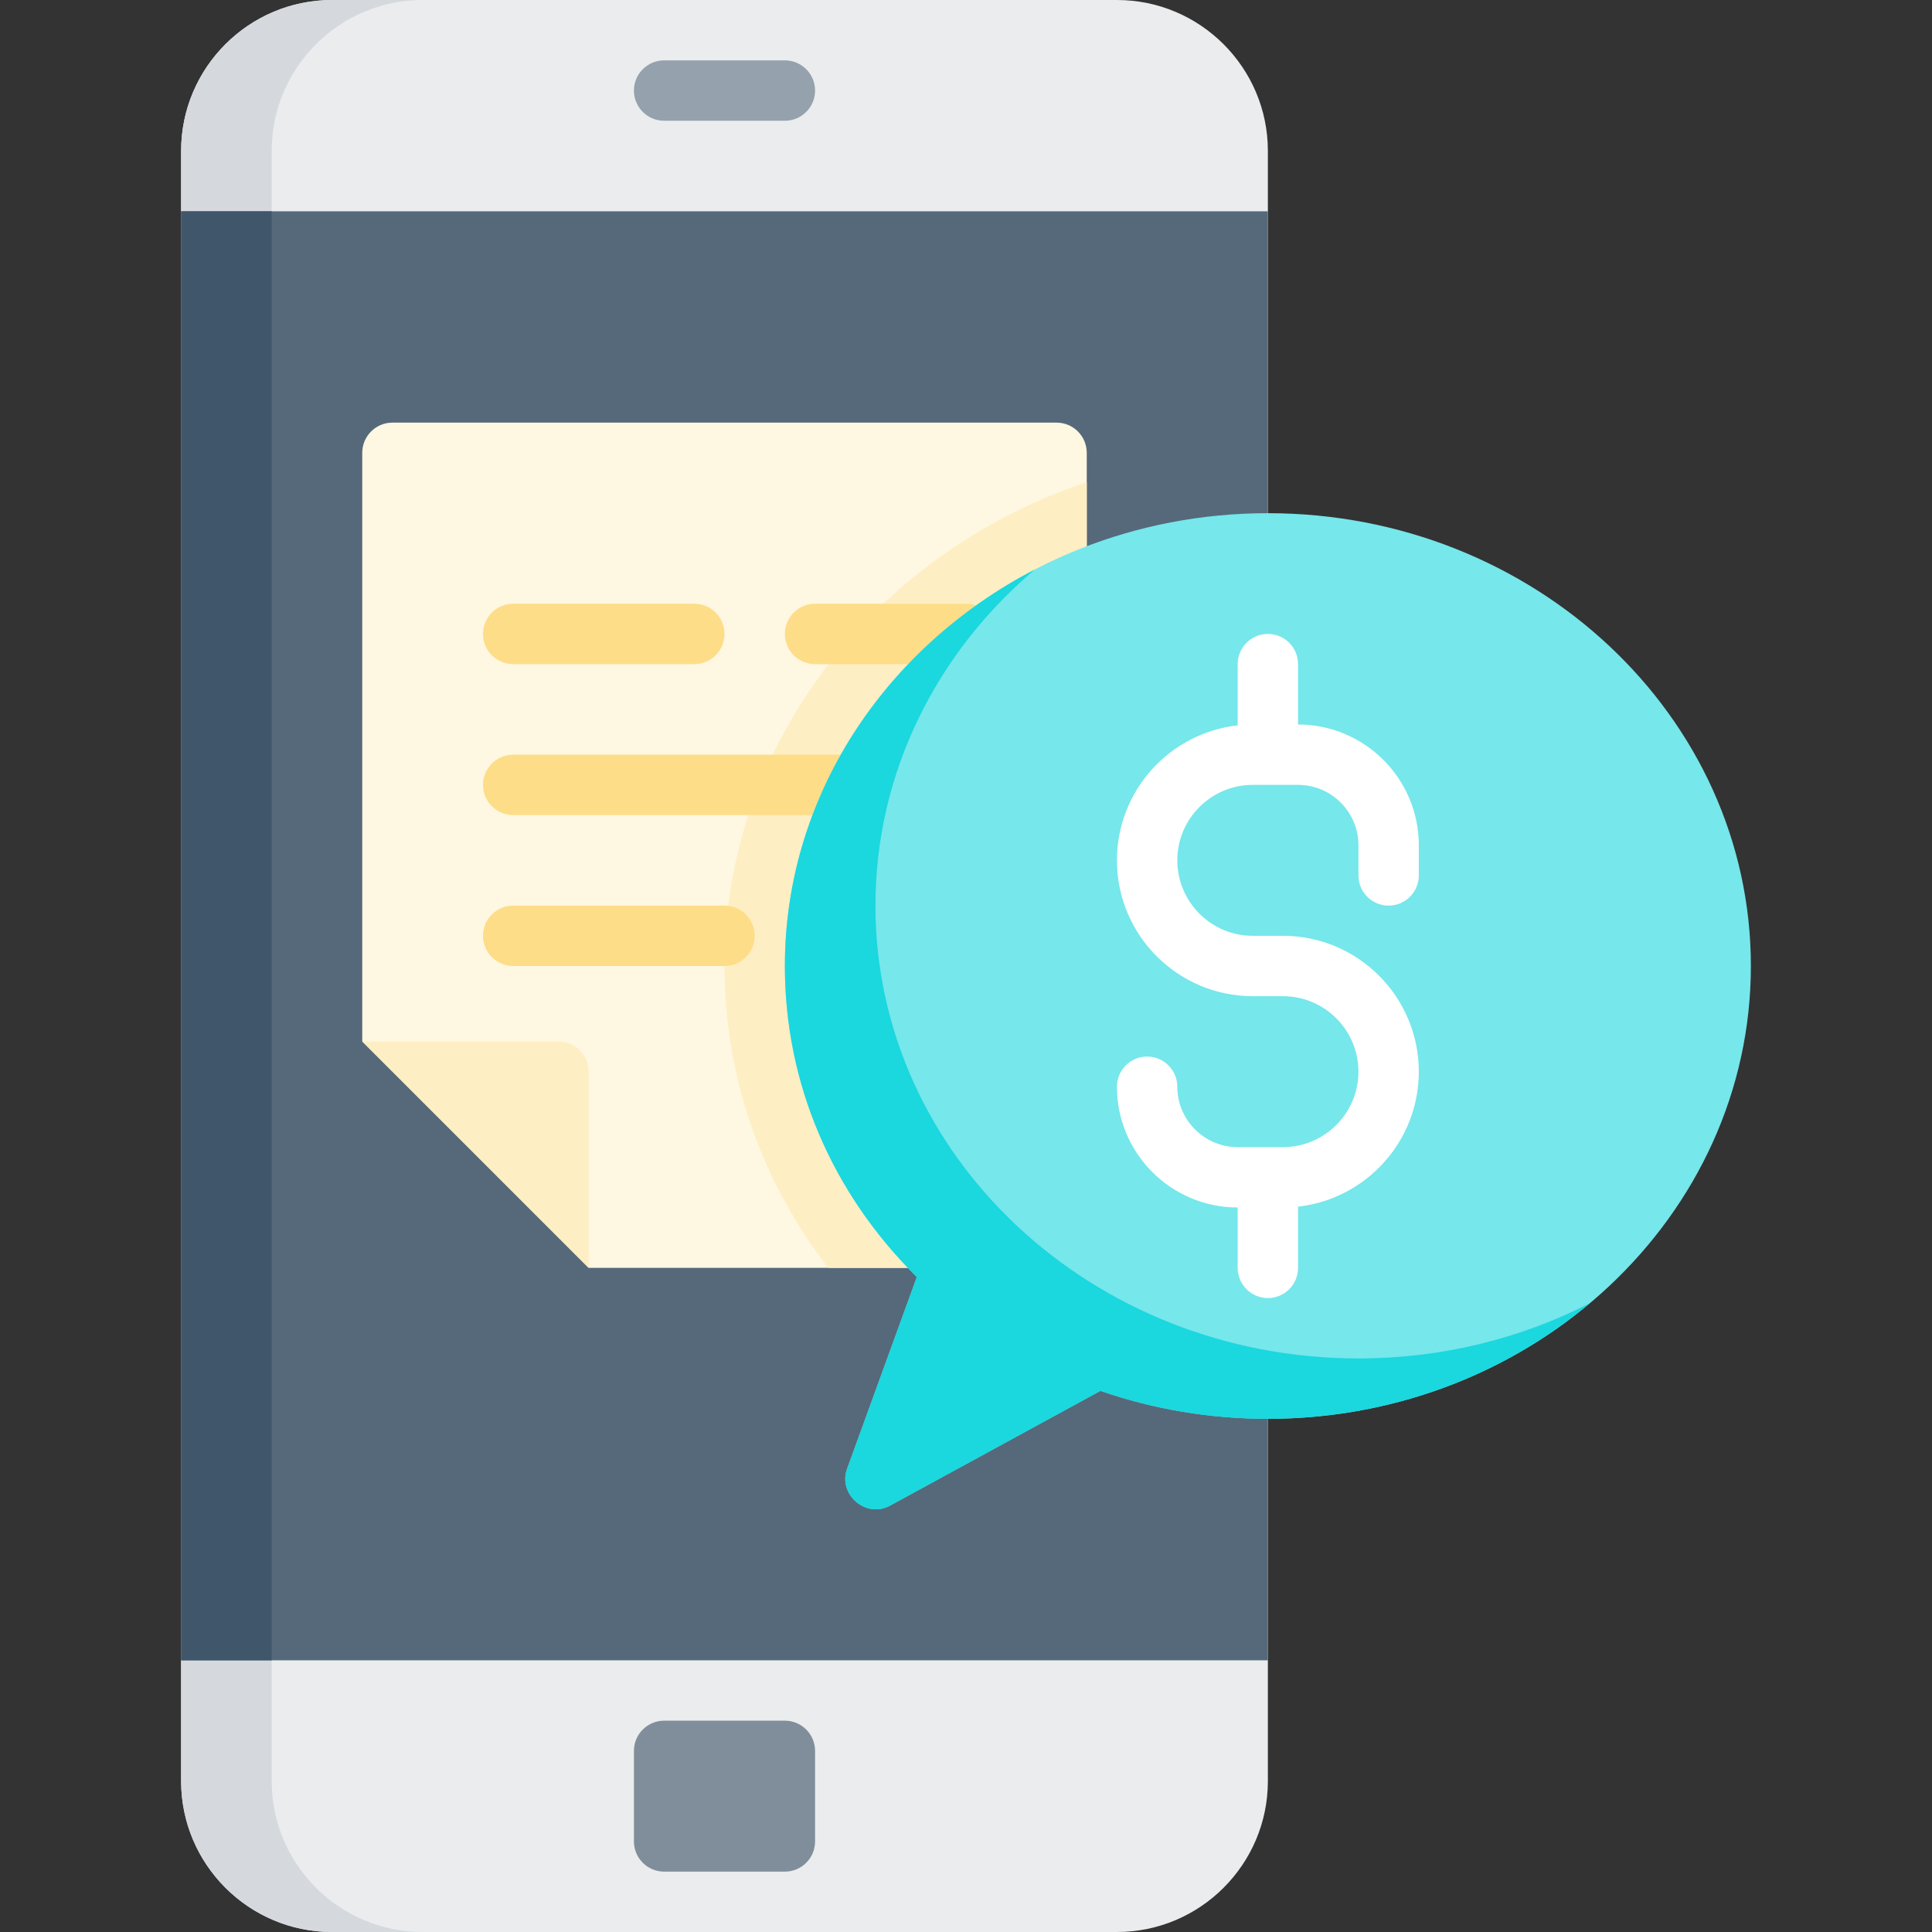 <?xml version="1.0" encoding="iso-8859-1"?>
<!-- Generator: Adobe Illustrator 19.0.0, SVG Export Plug-In . SVG Version: 6.00 Build 0)  -->
<svg version="1.1" id="Capa_1" xmlns="http://www.w3.org/2000/svg" xmlns:xlink="http://www.w3.org/1999/xlink" x="0px" y="0px"
	 viewBox="0 0 512 512" style="enable-background:new 0 0 512 512;" xml:space="preserve">
<rect x="0" y="0" width="512" height="512" fill="#333333" stroke="none"/>
<g>
	<g>
		<path style="fill:#EAECEE;" d="M296,0H88C65.944,0,48,17.944,48,40v432c0,22.056,17.944,40,40,40h208c22.056,0,40-17.944,40-40V40
			C336,17.944,318.056,0,296,0z"/>
		<path style="fill:#D5D9DE;" d="M72,472V40c0-22.056,17.944-40,40-40H88C65.944,0,48,17.944,48,40v432c0,22.056,17.944,40,40,40h24
			C89.944,512,72,494.056,72,472z"/>
		<path style="fill:#808E9B;" d="M208,456h-32c-4.418,0-8,3.582-8,8v24c0,4.418,3.582,8,8,8h32c4.418,0,8-3.582,8-8v-24
			C216,459.582,212.418,456,208,456z"/>
		<path style="fill:#95A1AC;" d="M208,32h-32c-4.418,0-8-3.582-8-8s3.582-8,8-8h32c4.418,0,8,3.582,8,8S212.418,32,208,32z"/>
		<rect x="48" y="56" style="fill:#55697A;" width="288" height="384"/>
		<rect x="48" y="56" style="fill:#40566A;" width="24" height="384"/>
	</g>
	<g>
		<path style="fill:#FEF7E1;" d="M280,112H104c-4.418,0-8,3.582-8,8v156l60,60h124c4.418,0,8-3.582,8-8V120
			C288,115.582,284.418,112,280,112z"/>
		<path style="fill:#FEEEC3;" d="M148,276H96l60,60v-52C156,279.582,152.418,276,148,276z"/>
		<path style="fill:#FEEEC3;" d="M192,256c0,29.081,9.665,56.904,27.511,80H280c4.418,0,8-3.582,8-8V127.779
			C232.128,146.491,192,196.899,192,256z"/>
		<path style="fill:#FDDD88;" d="M184,176h-48c-4.418,0-8-3.582-8-8s3.582-8,8-8h48c4.418,0,8,3.582,8,8S188.418,176,184,176z"/>
		<path style="fill:#FDDD88;" d="M224,216h-88c-4.418,0-8-3.582-8-8s3.582-8,8-8h88c4.418,0,8,3.582,8,8S228.418,216,224,216z"/>
		<path style="fill:#FDDD88;" d="M192,256h-56c-4.418,0-8-3.582-8-8s3.582-8,8-8h56c4.418,0,8,3.582,8,8S196.418,256,192,256z"/>
		<path style="fill:#FDDD88;" d="M256,176h-40c-4.418,0-8-3.582-8-8s3.582-8,8-8h40c4.418,0,8,3.582,8,8S260.418,176,256,176z"/>
	</g>
	<g>
		<path style="fill:#76E7EB;" d="M336,136c-70.579,0-128,53.832-128,120c0,30.997,12.375,60.063,34.97,82.422l-18.488,50.844
			c-2.461,6.769,5.002,13.22,11.35,9.757l55.8-30.437C305.82,373.508,320.728,376,336,376c70.579,0,128-53.832,128-120
			S406.579,136,336,136z"/>
		<path style="fill:#1BD7DE;" d="M232,240c0-35.341,16.299-67.111,42.231-89.072C234.777,171.395,208,210.818,208,256
			c0,30.997,12.375,60.063,34.97,82.422l-18.488,50.844c-2.461,6.769,5.001,13.22,11.35,9.757l55.8-30.437
			C305.82,373.508,320.728,376,336,376c32.772,0,62.703-11.612,85.37-30.671C403.149,354.68,382.238,360,360,360
			C289.308,360,232,306.274,232,240z"/>
		<path style="fill:#FFFFFF;" d="M368,240c4.418,0,8-3.582,8-8v-8c0-17.645-14.355-32-32-32v-16c0-4.418-3.582-8-8-8s-8,3.582-8,8
			v16.228c-17.974,1.997-32,17.274-32,35.772c0,19.851,16.149,36,36,36h8c11.028,0,20,8.972,20,20s-8.972,20-20,20h-12
			c-8.822,0-16-7.178-16-16c0-4.418-3.582-8-8-8s-8,3.582-8,8c0,17.645,14.355,32,32,32v16c0,4.418,3.582,8,8,8s8-3.582,8-8v-16.228
			c17.974-1.997,32-17.274,32-35.772c0-19.851-16.149-36-36-36h-8c-11.028,0-20-8.972-20-20s8.972-20,20-20h12
			c8.822,0,16,7.178,16,16v8C360,236.418,363.582,240,368,240z"/>
	</g>
</g>
<g>
</g>
<g>
</g>
<g>
</g>
<g>
</g>
<g>
</g>
<g>
</g>
<g>
</g>
<g>
</g>
<g>
</g>
<g>
</g>
<g>
</g>
<g>
</g>
<g>
</g>
<g>
</g>
<g>
</g>
</svg>
